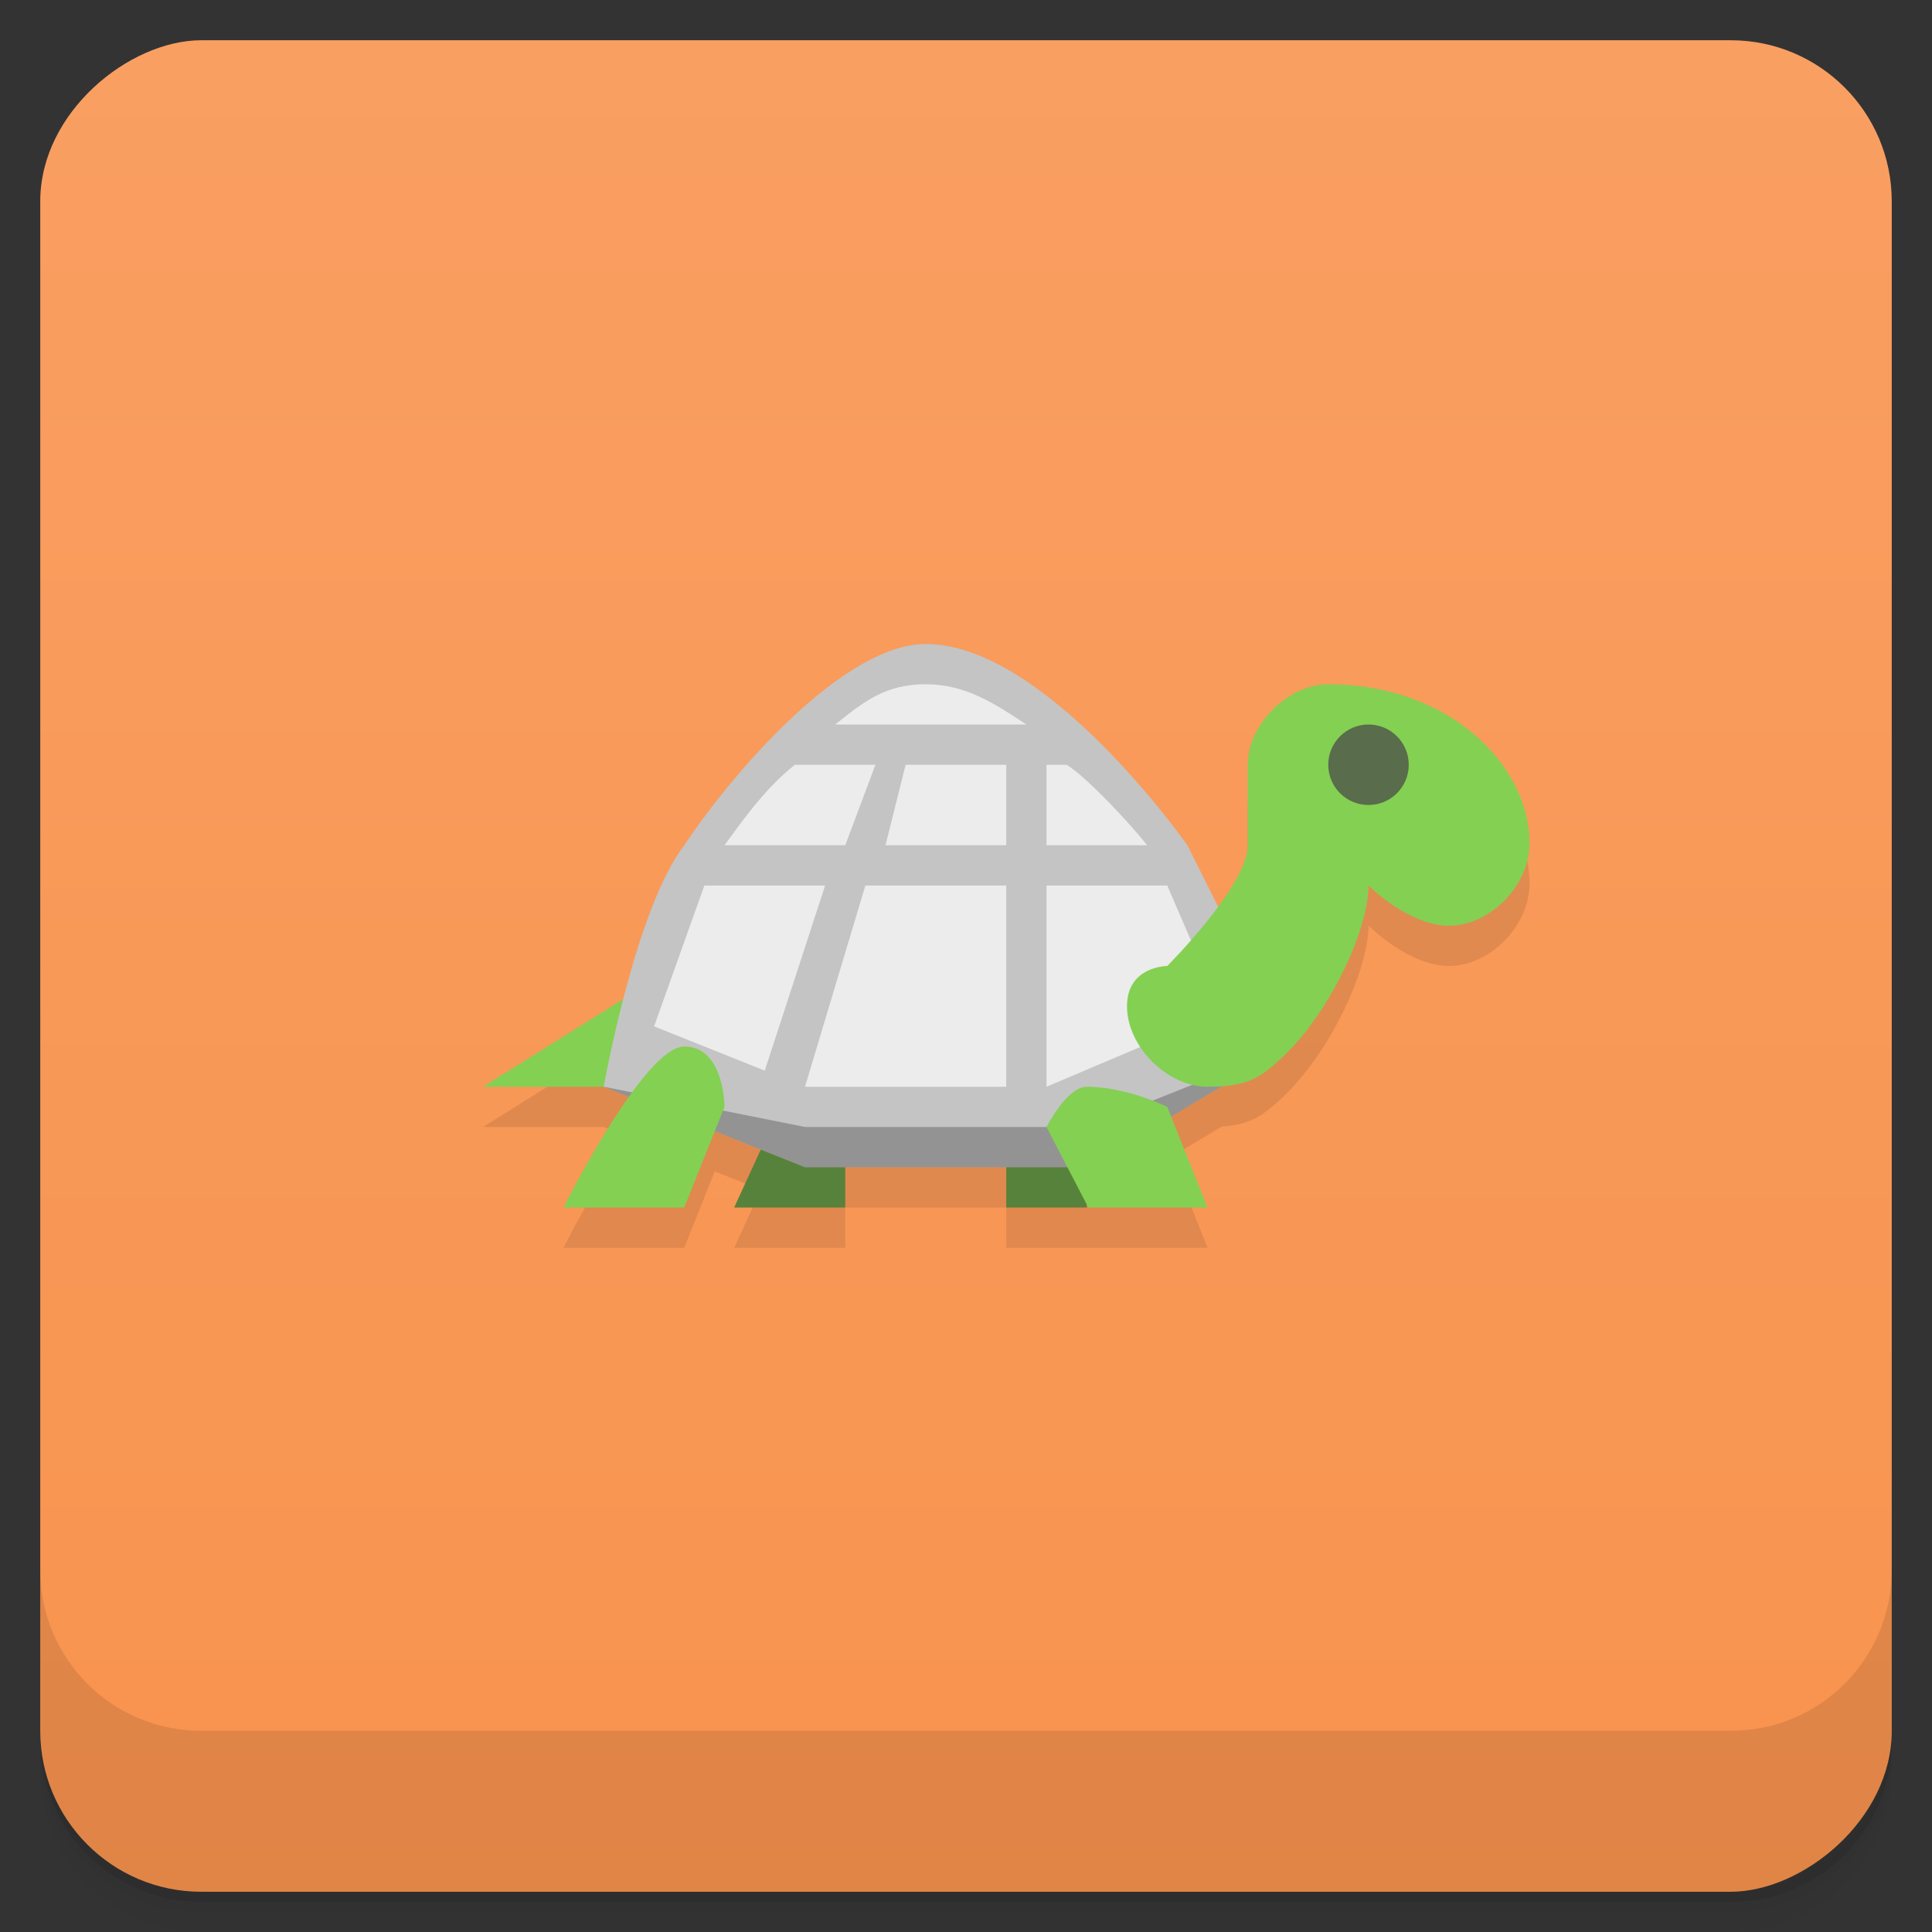 <svg version="1.1" viewBox="0 0 48 48" xmlns="http://www.w3.org/2000/svg">
 <rect x="0" y="0" width="48" height="48" fill="#333333" stroke="none"/>
 <defs>
  <linearGradient id="bg" x1="-47" x2="-1" gradientUnits="userSpaceOnUse">
   <stop style="stop-color:#f8934e" offset="0"/>
   <stop style="stop-color:#f99f62" offset="1"/>
  </linearGradient>
 </defs>
 <g transform="translate(0 3.949e-5)">
  <path d="m1 43v0.25c0 2.216 1.784 4 4 4h38c2.216 0 4-1.784 4-4v-0.25c0 2.216-1.784 4-4 4h-38c-2.216 0-4-1.784-4-4zm0 0.5v0.5c0 2.216 1.784 4 4 4h38c2.216 0 4-1.784 4-4v-0.5c0 2.216-1.784 4-4 4h-38c-2.216 0-4-1.784-4-4z" style="opacity:.02"/>
  <path d="m1 43.25v0.25c0 2.216 1.784 4 4 4h38c2.216 0 4-1.784 4-4v-0.25c0 2.216-1.784 4-4 4h-38c-2.216 0-4-1.784-4-4z" style="opacity:.05"/>
  <path d="m1 43v0.25c0 2.216 1.784 4 4 4h38c2.216 0 4-1.784 4-4v-0.25c0 2.216-1.784 4-4 4h-38c-2.216 0-4-1.784-4-4z" style="opacity:.1"/>
 </g>
 <rect transform="rotate(-90)" x="-47" y="1" width="46" height="46" rx="4" style="fill:url(#bg)"/>
 <g transform="translate(0 3.949e-5)">
  <g transform="translate(0 -1004.4)">
   <path d="m1 1043.4v4c0 2.216 1.784 4 4 4h38c2.216 0 4-1.784 4-4v-4c0 2.216-1.784 4-4 4h-38c-2.216 0-4-1.784-4-4z" style="opacity:.1"/>
  </g>
 </g>
 <path d="m15.484 25.822-3.484 2.178h3l0.623 0.25c-0.834 1.174-1.623 2.75-1.623 2.75h3l0.758-1.897 1.145 0.457-0.662 1.44h2.76v-1h4v1h5l-0.902-2.258 1.254-0.752c0.726-0.05 1-0.271 1.408-0.631 1.225-1.081 2.24-3.229 2.24-4.359 0 0 1 1 2 1s2-0.979 2-2.045c0-1.956-2-3.955-5-3.955-1 0-2 1-2 2v2c0 0.411-0.736 1.529-0.736 1.529z" style="opacity:.1"/>
 <path d="m19.279 27.738-1.039 2.262h2.76v-2zm5.721 0.262v2h2v-2z" style="fill:#57823b"/>
 <path d="m16 24.5-4 2.5h4z" style="fill:#84d053"/>
 <path d="m15 27s0.778-4.407 2-6c1.291-1.93 4-5 6-5 3 0 6.5 5 6.5 5l2.5 5-5 3h-7z" style="fill:#c4c4c4"/>
 <path d="m27 28h-7l-5-1 5 2h7l5-3z" style="opacity:.25"/>
 <path d="m23 17c-1 0-1.532 0.426-2.25 1h4.75c-0.769-0.507-1.5-1-2.5-1zm-3.25 2c-0.781 0.614-1.381 1.503-1.75 2h3l0.75-2zm2.75 0-0.5 2h3v-2zm3.5 0v2h2.5c-0.37-0.479-1.496-1.694-2-2zm-8.5 3-1.25 3.5 2.75 1.1 1.5-4.6zm4 0-1.5 5h5v-5zm4.5 0v5l4.359-1.85-1.359-3.15z" style="fill:#ececec"/>
 <path d="m33 17c-1 0-2 1-2 2v2c0 1-2 3-2 3s-1 0-1 1 1 2 2 2 1.292-0.228 1.76-0.641c1.225-1.081 2.24-3.229 2.24-4.359 0 0 1 1 2 1s2-0.979 2-2.045c0-1.956-2-3.955-5-3.955zm-16 9c-1 0-3 4-3 4h3l1-2.5s0-1.5-1-1.5zm10 1c-0.491 0-1 1-1 1l1.039 2h2.961l-1-2.5s-1-0.5-2-0.5z" style="fill:#84d053"/>
 <ellipse cx="34" cy="19" rx="1" ry="1" style="fill:#596c4b"/>
</svg>
